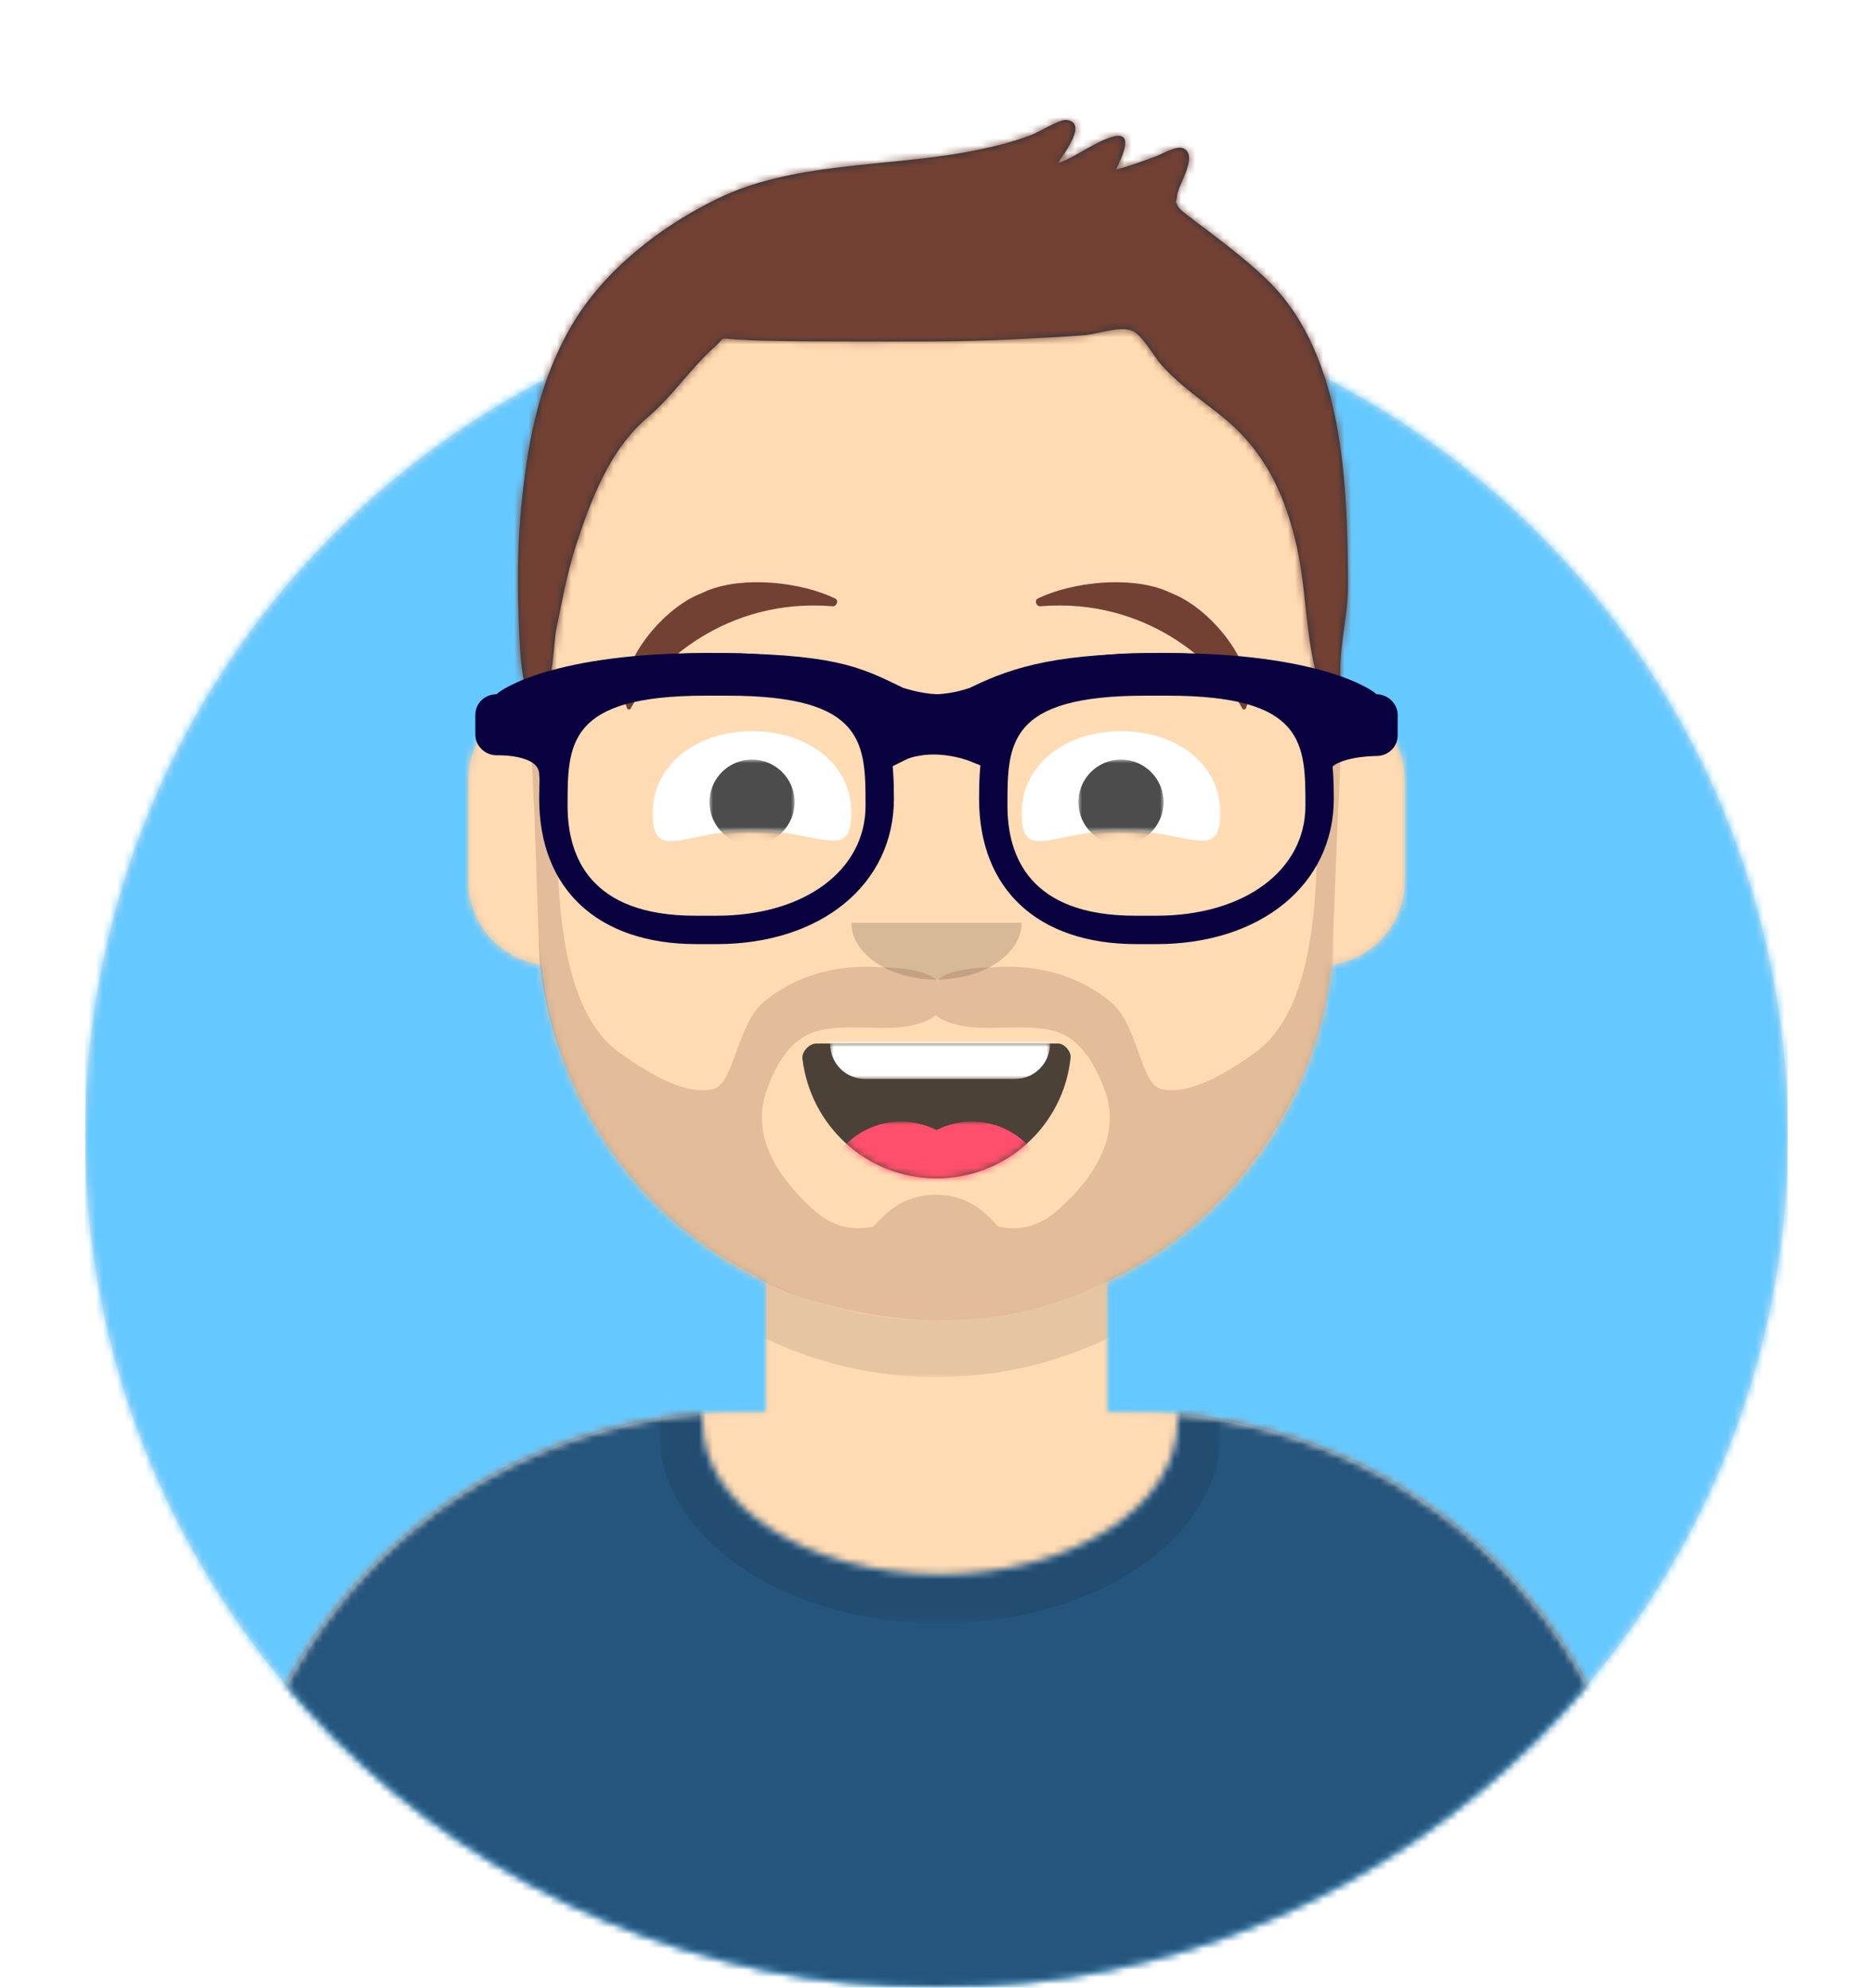<?xml version="1.0" encoding="utf-8"?>
<!-- Generator: Adobe Illustrator 28.0.0, SVG Export Plug-In . SVG Version: 6.00 Build 0)  -->
<svg version="1.1" id="Layer_1" xmlns="http://www.w3.org/2000/svg" xmlns:xlink="http://www.w3.org/1999/xlink" x="0px" y="0px"
	 viewBox="0 0 264 280" style="enable-background:new 0 0 264 280;" xml:space="preserve">
<style type="text/css">
	.st0{fill-rule:evenodd;clip-rule:evenodd;fill:#E6E6E6;}
	.st1{filter:url(#Adobe_OpacityMaskFilter);}
	.st2{fill-rule:evenodd;clip-rule:evenodd;fill:#FFFFFF;}
	.st3{mask:url(#react-mask-4_00000147202503287773075630000017667706363960422310_);}
	.st4{fill-rule:evenodd;clip-rule:evenodd;fill:#65C9FF;}
	.st5{filter:url(#Adobe_OpacityMaskFilter_00000047018868376598221500000011202483648322388904_);}
	.st6{mask:url(#react-mask-5_00000138540393881300411790000001066464784022452920_);}
	.st7{fill-rule:evenodd;clip-rule:evenodd;fill:#D0C6AC;}
	.st8{filter:url(#Adobe_OpacityMaskFilter_00000052090265600852094850000012045368354747091870_);}
	.st9{mask:url(#react-mask-6_00000175282136846601260520000001163258151912614020_);}
	.st10{fill-rule:evenodd;clip-rule:evenodd;fill:#FFDBB4;}
	.st11{filter:url(#Adobe_OpacityMaskFilter_00000048472710287894299360000009332847050006830000_);}
	
		.st12{mask:url(#react-mask-6_00000106851414748734440680000010154391921680020917_);fill-rule:evenodd;clip-rule:evenodd;fill-opacity:0.1;}
	.st13{filter:url(#Adobe_OpacityMaskFilter_00000163764077473246150940000008260387222324724113_);}
	.st14{mask:url(#react-mask-178_00000011745101561902174480000015226810815186496391_);}
	.st15{fill-rule:evenodd;clip-rule:evenodd;fill:#25557C;}
	.st16{filter:url(#Adobe_OpacityMaskFilter_00000103975002278740056010000014689524438719750072_);}
	.st17{opacity:0.6;mask:url(#react-mask-178_00000077305141390966122800000001638132958080500623_);}
	.st18{fill-rule:evenodd;clip-rule:evenodd;fill-opacity:0.16;}
	.st19{fill-rule:evenodd;clip-rule:evenodd;fill-opacity:0.7;}
	.st20{filter:url(#Adobe_OpacityMaskFilter_00000168821329986184394930000005737795747952494753_);}
	
		.st21{mask:url(#react-mask-262_00000064349208445607857590000016218300303591194791_);fill-rule:evenodd;clip-rule:evenodd;fill:#FFFFFF;}
	.st22{filter:url(#Adobe_OpacityMaskFilter_00000179638308198133152070000009622623153934403972_);}
	.st23{mask:url(#react-mask-262_00000013180056721334667680000010169037837142167984_);}
	.st24{fill-rule:evenodd;clip-rule:evenodd;fill:#FF4F6D;}
	.st25{filter:url(#Adobe_OpacityMaskFilter_00000119100361619630088240000005542141084587630987_);}
	
		.st26{mask:url(#react-mask-267_00000109742213169211494720000008413148721736513423_);fill-rule:evenodd;clip-rule:evenodd;fill-opacity:0.7;}
	.st27{filter:url(#Adobe_OpacityMaskFilter_00000077299985440181888030000017421085969986215602_);}
	
		.st28{mask:url(#react-mask-268_00000041269169328704252970000002449827633223129747_);fill-rule:evenodd;clip-rule:evenodd;fill-opacity:0.7;}
	.st29{fill-rule:evenodd;clip-rule:evenodd;fill:#724133;}
	.st30{filter:url(#Adobe_OpacityMaskFilter_00000129174852445899162090000010407670583339288476_);}
	.st31{mask:url(#react-mask-77_00000086656338137748400350000001989205704282868659_);}
	.st32{opacity:0.2;}
	.st33{filter:url(#Adobe_OpacityMaskFilter_00000028285822006520517060000014572278763736393911_);}
	.st34{display:none;mask:url(#react-mask-125_00000021081399369566518970000011255329854807049358_);}
	.st35{display:inline;}
	.st36{fill-rule:evenodd;clip-rule:evenodd;fill:#1F3140;}
	.st37{filter:url(#Adobe_OpacityMaskFilter_00000132076174668353675370000016585742925730118834_);}
	.st38{mask:url(#react-mask-76_00000140733223123550563160000011747113422060498587_);}
	.st39{fill:#08003F;}
</style>
<g id="Circle" transform="translate(12, 40)">
	<g id="Circle-Background">
		<circle id="react-path-1_00000102517246147492856000000017175186925453669789_" class="st0" cx="120" cy="120" r="120"/>
	</g>
	<defs>
		<filter id="Adobe_OpacityMaskFilter" filterUnits="userSpaceOnUse" x="0" y="0" width="240" height="240">
			<feColorMatrix  type="matrix" values="1 0 0 0 0  0 1 0 0 0  0 0 1 0 0  0 0 0 1 0"/>
		</filter>
	</defs>
	
		<mask maskUnits="userSpaceOnUse" x="0" y="0" width="240" height="240" id="react-mask-4_00000147202503287773075630000017667706363960422310_">
		<g class="st1">
			<circle id="react-path-1_00000097488486298153426250000004401379501905507731_" class="st2" cx="120" cy="120" r="120"/>
		</g>
	</mask>
	<g id="Color_x2F_Palette_x2F_Blue-01" class="st3">
		<rect id="_xD83D__xDD8D_Color" class="st4" width="240" height="240"/>
	</g>
</g>
<g id="Mask">
</g>
<defs>
	
		<filter id="Adobe_OpacityMaskFilter_00000169531970854749480900000005041200420643372928_" filterUnits="userSpaceOnUse" x="-1" y="0" width="297" height="316">
		<feColorMatrix  type="matrix" values="1 0 0 0 0  0 1 0 0 0  0 0 1 0 0  0 0 0 1 0"/>
	</filter>
</defs>
<mask maskUnits="userSpaceOnUse" x="-1" y="0" width="297" height="316" id="react-mask-5_00000138540393881300411790000001066464784022452920_">
	<g style="filter:url(#Adobe_OpacityMaskFilter_00000169531970854749480900000005041200420643372928_);">
		<path id="react-path-2_00000136379874464785595340000005301804279679360139_" class="st2" d="M12,160c0,66.3,53.7,120,120,120
			s120-53.7,120-120h12V0H0v160H12z"/>
	</g>
</mask>
<g id="Avataaar" class="st6">
	<g id="Body" transform="translate(32, 36)">
		<g>
			<path id="react-path-3_00000148629505584109599590000015665524583620625793_" class="st7" d="M124,144.6V163h4l0,0
				c39.8,0,72,32.2,72,72v9H0v-9c0-39.8,32.2-72,72-72l0,0h4v-18.4c-17.2-8.2-29.6-24.9-31.7-44.7C38.5,99.1,34,94.1,34,88V74
				c0-5.9,4.3-10.9,10-11.8V56l0,0c0-30.9,25.1-56,56-56l0,0l0,0c30.9,0,56,25.1,56,56v6.2c5.7,1,10,5.9,10,11.8v14
				c0,6.1-4.5,11.1-10.3,11.9C153.6,119.7,141.2,136.4,124,144.6z"/>
		</g>
		<defs>
			
				<filter id="Adobe_OpacityMaskFilter_00000090280290139266669780000000186265021556175254_" filterUnits="userSpaceOnUse" x="0" y="0" width="264" height="280">
				<feColorMatrix  type="matrix" values="1 0 0 0 0  0 1 0 0 0  0 0 1 0 0  0 0 0 1 0"/>
			</filter>
		</defs>
		
			<mask maskUnits="userSpaceOnUse" x="0" y="0" width="264" height="280" id="react-mask-6_00000175282136846601260520000001163258151912614020_">
			<g style="filter:url(#Adobe_OpacityMaskFilter_00000090280290139266669780000000186265021556175254_);">
				<path id="react-path-3_00000108277312563281031040000007528579995750278554_" class="st2" d="M124,144.6V163h4l0,0
					c39.8,0,72,32.2,72,72v9H0v-9c0-39.8,32.2-72,72-72l0,0h4v-18.4c-17.2-8.2-29.6-24.9-31.7-44.7C38.5,99.1,34,94.1,34,88V74
					c0-5.9,4.3-10.9,10-11.8V56l0,0c0-30.9,25.1-56,56-56l0,0l0,0c30.9,0,56,25.1,56,56v6.2c5.7,1,10,5.9,10,11.8v14
					c0,6.1-4.5,11.1-10.3,11.9C153.6,119.7,141.2,136.4,124,144.6z"/>
			</g>
		</mask>
		<g id="Skin_x2F__xD83D__xDC76__xD83C__xDFFD_-03-Brown" class="st9">
			<g id="Color" transform="translate(0, 0)">
				<rect class="st10" width="264" height="280"/>
			</g>
		</g>
		<defs>
			
				<filter id="Adobe_OpacityMaskFilter_00000021091518036203225180000015704685326971935397_" filterUnits="userSpaceOnUse" x="44" y="79" width="112" height="79">
				<feColorMatrix  type="matrix" values="1 0 0 0 0  0 1 0 0 0  0 0 1 0 0  0 0 0 1 0"/>
			</filter>
		</defs>
		
			<mask maskUnits="userSpaceOnUse" x="44" y="79" width="112" height="79" id="react-mask-6_00000106851414748734440680000010154391921680020917_">
			<g style="filter:url(#Adobe_OpacityMaskFilter_00000021091518036203225180000015704685326971935397_);">
				<path id="react-path-3_00000170970706638220240260000004759824831329441210_" class="st2" d="M124,144.6V163h4l0,0
					c39.8,0,72,32.2,72,72v9H0v-9c0-39.8,32.2-72,72-72l0,0h4v-18.4c-17.2-8.2-29.6-24.9-31.7-44.7C38.5,99.1,34,94.1,34,88V74
					c0-5.9,4.3-10.9,10-11.8V56l0,0c0-30.9,25.1-56,56-56l0,0l0,0c30.9,0,56,25.1,56,56v6.2c5.7,1,10,5.9,10,11.8v14
					c0,6.1-4.5,11.1-10.3,11.9C153.6,119.7,141.2,136.4,124,144.6z"/>
			</g>
		</mask>
		<path id="Neck-Shadow" class="st12" d="M156,79v23c0,30.9-25.1,56-56,56s-56-25.1-56-56V79v15c0,30.9,25.1,56,56,56s56-25.1,56-56
			V79z"/>
	</g>
	<g id="Clothing_x2F_Shirt-Crew-Neck" transform="translate(0, 170)">
		<g id="Clothes">
			<path id="react-path-177_00000003100285840200769180000011688432086529687466_" class="st0" d="M166,29.3c37,3,66,34,66,71.8v8.9
				H32v-8.9C32,63,61.6,31.8,99,29.2c0,0.4,0,0.7,0,1.1c0,11.9,15,21.5,33.5,21.5S166,42.2,166,30.3C166,30,166,29.6,166,29.3z"/>
		</g>
		<defs>
			
				<filter id="Adobe_OpacityMaskFilter_00000056428414651571379880000007565163026860496285_" filterUnits="userSpaceOnUse" x="0" y="0" width="264" height="110">
				<feColorMatrix  type="matrix" values="1 0 0 0 0  0 1 0 0 0  0 0 1 0 0  0 0 0 1 0"/>
			</filter>
		</defs>
		
			<mask maskUnits="userSpaceOnUse" x="0" y="0" width="264" height="110" id="react-mask-178_00000011745101561902174480000015226810815186496391_">
			<g style="filter:url(#Adobe_OpacityMaskFilter_00000056428414651571379880000007565163026860496285_);">
				<path id="react-path-177_00000079444925866335835650000015296754871361864876_" class="st2" d="M166,29.3c37,3,66,34,66,71.8
					v8.9H32v-8.9C32,63,61.6,31.8,99,29.2c0,0.4,0,0.7,0,1.1c0,11.9,15,21.5,33.5,21.5S166,42.2,166,30.3C166,30,166,29.6,166,29.3z
					"/>
			</g>
		</mask>
		<g id="Color_x2F_Palette_x2F_Gray-01" class="st14">
			<rect id="_xD83D__xDD8D_Color_00000173871741505845891060000003658318150796507810_" class="st15" width="264" height="110"/>
		</g>
		<defs>
			
				<filter id="Adobe_OpacityMaskFilter_00000021104164822662672190000007569418955558019742_" filterUnits="userSpaceOnUse" x="92.9" y="4.9" width="79.3" height="53.8">
				<feColorMatrix  type="matrix" values="1 0 0 0 0  0 1 0 0 0  0 0 1 0 0  0 0 0 1 0"/>
			</filter>
		</defs>
		
			<mask maskUnits="userSpaceOnUse" x="92.9" y="4.9" width="79.3" height="53.8" id="react-mask-178_00000077305141390966122800000001638132958080500623_">
			<g style="filter:url(#Adobe_OpacityMaskFilter_00000021104164822662672190000007569418955558019742_);">
				<path id="react-path-177_00000062167836873850306240000009171424981885330103_" class="st2" d="M166,29.3c37,3,66,34,66,71.8
					v8.9H32v-8.9C32,63,61.6,31.8,99,29.2c0,0.4,0,0.7,0,1.1c0,11.9,15,21.5,33.5,21.5S166,42.2,166,30.3C166,30,166,29.6,166,29.3z
					"/>
			</g>
		</mask>
		<g id="Shadowy" class="st17">
			<g id="Hola-_xD83D__xDC4B__xD83C__xDFFC_" transform="translate(92, 4)">
				<ellipse class="st18" cx="40.5" cy="27.8" rx="39.6" ry="26.9"/>
			</g>
		</g>
	</g>
	<g id="Face" transform="translate(76, 82)">
		<g id="Mouth_x2F_Smile" transform="translate(2, 52)">
			<g id="Mouth">
				<path id="react-path-261_00000069394589691500140620000014529661791233982112_" class="st19" d="M35.1,15.1
					C36.2,24.6,44.2,32,54,32c9.8,0,17.9-7.4,18.9-17c0.1-0.8-0.8-2-1.8-2c-14.9,0-26.3,0-34,0C36,13,35,14.2,35.1,15.1z"/>
			</g>
			<defs>
				
					<filter id="Adobe_OpacityMaskFilter_00000162343136948625379620000000017235893675446670_" filterUnits="userSpaceOnUse" x="39" y="2" width="31" height="16">
					<feColorMatrix  type="matrix" values="1 0 0 0 0  0 1 0 0 0  0 0 1 0 0  0 0 0 1 0"/>
				</filter>
			</defs>
			
				<mask maskUnits="userSpaceOnUse" x="39" y="2" width="31" height="16" id="react-mask-262_00000064349208445607857590000016218300303591194791_">
				<g style="filter:url(#Adobe_OpacityMaskFilter_00000162343136948625379620000000017235893675446670_);">
					<path id="react-path-261_00000101079021224324332960000014191396275282760859_" class="st2" d="M35.1,15.1
						C36.2,24.6,44.2,32,54,32c9.8,0,17.9-7.4,18.9-17c0.1-0.8-0.8-2-1.8-2c-14.9,0-26.3,0-34,0C36,13,35,14.2,35.1,15.1z"/>
				</g>
			</mask>
			<path id="Teeth" class="st21" d="M44,2h21c2.8,0,5,2.2,5,5v6c0,2.8-2.2,5-5,5H44c-2.8,0-5-2.2-5-5V7C39,4.2,41.2,2,44,2z"/>
			<defs>
				
					<filter id="Adobe_OpacityMaskFilter_00000114792922898861140300000006116058123622130835_" filterUnits="userSpaceOnUse" x="38" y="24" width="32" height="22">
					<feColorMatrix  type="matrix" values="1 0 0 0 0  0 1 0 0 0  0 0 1 0 0  0 0 0 1 0"/>
				</filter>
			</defs>
			
				<mask maskUnits="userSpaceOnUse" x="38" y="24" width="32" height="22" id="react-mask-262_00000013180056721334667680000010169037837142167984_">
				<g style="filter:url(#Adobe_OpacityMaskFilter_00000114792922898861140300000006116058123622130835_);">
					<path id="react-path-261_00000095325026330952625190000003233975189571643266_" class="st2" d="M35.1,15.1
						C36.2,24.6,44.2,32,54,32c9.8,0,17.9-7.4,18.9-17c0.1-0.8-0.8-2-1.8-2c-14.9,0-26.3,0-34,0C36,13,35,14.2,35.1,15.1z"/>
				</g>
			</mask>
			<g id="Tongue" class="st23">
				<g transform="translate(38, 24)">
					<circle class="st24" cx="11" cy="11" r="11"/>
					<circle class="st24" cx="21" cy="11" r="11"/>
				</g>
			</g>
		</g>
		<g id="Eyes_x2F_Squint-_xD83D__xDE0A_" transform="translate(0, 8)">
			<g id="Eye" transform="translate(16, 13)">
				<g id="The-white-stuff">
					<path id="react-path-265_00000112594221661397155750000007783127278509789086_" class="st2" d="M14,14c9.6,0,14,4.5,14-2.5
						S21.7,0,14,0S0,4.6,0,11.6S4.4,14,14,14z"/>
				</g>
				<defs>
					
						<filter id="Adobe_OpacityMaskFilter_00000128477222273407424960000009280926017056791482_" filterUnits="userSpaceOnUse" x="8" y="4" width="12" height="12">
						<feColorMatrix  type="matrix" values="1 0 0 0 0  0 1 0 0 0  0 0 1 0 0  0 0 0 1 0"/>
					</filter>
				</defs>
				
					<mask maskUnits="userSpaceOnUse" x="8" y="4" width="12" height="12" id="react-mask-267_00000109742213169211494720000008413148721736513423_">
					<g style="filter:url(#Adobe_OpacityMaskFilter_00000128477222273407424960000009280926017056791482_);">
						<path id="react-path-265_00000147941432371567498410000000868783730995782293_" class="st2" d="M14,14c9.6,0,14,4.5,14-2.5
							S21.7,0,14,0S0,4.6,0,11.6S4.4,14,14,14z"/>
					</g>
				</mask>
				<circle class="st26" cx="14" cy="10" r="6"/>
			</g>
			<g id="Eye_00000084492996289304957280000003027700372217175741_" transform="translate(68, 13)">
				<g id="Eyeball-Mask">
					<path id="react-path-266_00000165954492468737141130000000877297440930781847_" class="st2" d="M14,14c9.6,0,14,4.5,14-2.5
						S21.7,0,14,0S0,4.6,0,11.6S4.4,14,14,14z"/>
				</g>
				<defs>
					
						<filter id="Adobe_OpacityMaskFilter_00000178167016522905579730000014632101793926939320_" filterUnits="userSpaceOnUse" x="8" y="4" width="12" height="12">
						<feColorMatrix  type="matrix" values="1 0 0 0 0  0 1 0 0 0  0 0 1 0 0  0 0 0 1 0"/>
					</filter>
				</defs>
				
					<mask maskUnits="userSpaceOnUse" x="8" y="4" width="12" height="12" id="react-mask-268_00000041269169328704252970000002449827633223129747_">
					<g style="filter:url(#Adobe_OpacityMaskFilter_00000178167016522905579730000014632101793926939320_);">
						<path id="react-path-266_00000004520524147449176550000010958838188163740834_" class="st2" d="M14,14c9.6,0,14,4.5,14-2.5
							S21.7,0,14,0S0,4.6,0,11.6S4.4,14,14,14z"/>
					</g>
				</mask>
				<circle class="st28" cx="14" cy="10" r="6"/>
			</g>
		</g>
		<g id="Eyebrow_x2F_Natural_x2F_Raised-Excited-Natural">
			<path id="Eye-Browse-Reddit" class="st29" d="M22.8,1.6l0.9-0.4c5.2-2.1,13.2-1.2,18,1.1c0.6,0.3,0.2,1.2-0.4,1.1
				c-14.9-1.2-25,8.1-28.4,14.4c-0.1,0.2-0.4,0.2-0.5,0C10.2,12.6,16.9,3.9,22.8,1.6z"/>
			<path id="Eye-Browse-Reddit_00000152241661722489258060000009347572503958431383_" class="st29" d="M89.2,1.6l-0.9-0.4
				c-5.2-2.1-13.2-1.2-18,1.1c-0.6,0.3-0.2,1.2,0.4,1.1c14.9-1.2,25,8.1,28.4,14.4c0.1,0.2,0.4,0.2,0.5,0
				C101.8,12.6,95.1,3.9,89.2,1.6z"/>
		</g>
		<g id="Nose_x2F_Default" transform="translate(28, 40)">
			<path id="Nose" class="st18" d="M16,8c0,4.4,5.4,8,12,8l0,0c6.6,0,12-3.6,12-8"/>
		</g>
	</g>
	<g id="Top">
		<g id="Mask_00000119819719357109087040000011139946911458136715_">
		</g>
		<defs>
			
				<filter id="Adobe_OpacityMaskFilter_00000031195116331100171250000010255544554787672223_" filterUnits="userSpaceOnUse" x="-1" y="0" width="281" height="316">
				<feColorMatrix  type="matrix" values="1 0 0 0 0  0 1 0 0 0  0 0 1 0 0  0 0 0 1 0"/>
			</filter>
		</defs>
		
			<mask maskUnits="userSpaceOnUse" x="-1" y="0" width="281" height="316" id="react-mask-77_00000086656338137748400350000001989205704282868659_">
			<g style="filter:url(#Adobe_OpacityMaskFilter_00000031195116331100171250000010255544554787672223_);">
				<rect id="react-path-79_00000041278712346461797440000018359822025671223466_" class="st2" width="264" height="280"/>
			</g>
		</mask>
		<g id="Top_x2F_Short-Hair_x2F_Short-Flat" class="st31">
			<g transform="translate(-1, 0)">
				<g id="Facial-Hair_x2F_Beard-Light" transform="translate(49, 72)">
					<g id="Lite-Beard" class="st32">
						<path id="react-path-126_00000093143845516302921390000005177614134034016147_" class="st29" d="M101.4,98.2
							c-2.5,2.3-5.2,3.3-8.6,2.6c-0.6-0.1-3-4.5-8.9-4.5c-5.9,0-8.3,4.4-8.9,4.5c-3.4,0.7-6.1-0.3-8.6-2.6
							c-4.7-4.3-8.7-10.3-6.3-16.7c1.2-3.4,3.2-7.1,6.9-8.2c3.9-1.2,9.3,0,13.3-0.8c1.3-0.3,2.7-0.7,3.6-1.5
							c0.9,0.8,2.3,1.2,3.6,1.5c3.9,0.8,9.4-0.4,13.3,0.8c3.6,1.1,5.6,4.8,6.9,8.2C110.1,87.9,106.2,93.9,101.4,98.2 M140.1,26
							c-3.4,8.4-2.1,18.9-2.7,27.7c-0.5,7.2-2,17.9-8.4,22.5c-3.3,2.4-9.2,6.3-13.4,5.2c-2.9-0.8-3.2-9.2-7.1-12.3
							c-4.4-3.6-9.8-5.1-15.3-4.9c-2.4,0.1-7.2,0.1-9.1,1.9c-2-1.8-6.8-1.8-9.1-1.9c-5.5-0.2-10.9,1.3-15.3,4.9
							c-3.8,3.1-4.2,11.5-7.1,12.3c-4.3,1.1-10.2-2.9-13.4-5.2c-6.4-4.6-7.9-15.4-8.4-22.5C30,44.9,31.3,34.4,27.9,26
							c-1.7,0-0.6,16.1-0.6,16.1L28,62.4c1.4,16.6,11,35.4,30.3,45.3C64,111.2,75,114,84,114s17.3-1.9,26-6.4
							c18.3-9.6,28.7-28.1,29.8-45.1l0.8-20.4C140.6,42.1,141.7,26,140.1,26"/>
					</g>
					<defs>
						
							<filter id="Adobe_OpacityMaskFilter_00000163036188245832956610000008603381785789850521_" filterUnits="userSpaceOnUse" x="-32" y="0" width="264" height="244">
							<feColorMatrix  type="matrix" values="1 0 0 0 0  0 1 0 0 0  0 0 1 0 0  0 0 0 1 0"/>
						</filter>
					</defs>
					
						<mask maskUnits="userSpaceOnUse" x="-32" y="0" width="264" height="244" id="react-mask-125_00000021081399369566518970000011255329854807049358_">
						<g style="filter:url(#Adobe_OpacityMaskFilter_00000163036188245832956610000008603381785789850521_);">
							<path id="react-path-126_00000088114261200133885840000011103945752619656067_" class="st2" d="M101.4,98.2
								c-2.5,2.3-5.2,3.3-8.6,2.6c-0.6-0.1-3-4.5-8.9-4.5c-5.9,0-8.3,4.4-8.9,4.5c-3.4,0.7-6.1-0.3-8.6-2.6
								c-4.7-4.3-8.7-10.3-6.3-16.7c1.2-3.4,3.2-7.1,6.9-8.2c3.9-1.2,9.3,0,13.3-0.8c1.3-0.3,2.7-0.7,3.6-1.5
								c0.9,0.8,2.3,1.2,3.6,1.5c3.9,0.8,9.4-0.4,13.3,0.8c3.6,1.1,5.6,4.8,6.9,8.2C110.1,87.9,106.2,93.9,101.4,98.2 M140.1,26
								c-3.4,8.4-2.1,18.9-2.7,27.7c-0.5,7.2-2,17.9-8.4,22.5c-3.3,2.4-9.2,6.3-13.4,5.2c-2.9-0.8-3.2-9.2-7.1-12.3
								c-4.4-3.6-9.8-5.1-15.3-4.9c-2.4,0.1-7.2,0.1-9.1,1.9c-2-1.8-6.8-1.8-9.1-1.9c-5.5-0.2-10.9,1.3-15.3,4.9
								c-3.8,3.1-4.2,11.5-7.1,12.3c-4.3,1.1-10.2-2.9-13.4-5.2c-6.4-4.6-7.9-15.4-8.4-22.5C30,44.9,31.3,34.4,27.9,26
								c-1.7,0-0.6,16.1-0.6,16.1v20.4c0,15.3,9.6,38.2,30.8,46.9C63.3,111.5,75,115,84,115s20.7-3.1,25.9-5.3
								c21.2-8.7,30.7-32,30.8-47.2V42.1C140.6,42.1,141.7,26,140.1,26"/>
						</g>
					</mask>
					<g id="Color_x2F_Hair_x2F_Brown" class="st34">
						
							<g id="Color_00000127724385807098005170000011187625345722907782_" transform="translate(-32, 0)" class="st35">
							<rect class="st29" width="264" height="244"/>
						</g>
					</g>
				</g>
				<g id="Short-Hair">
					<path id="react-path-78_00000140692741456565720130000007178594885038123145_" class="st36" d="M180.1,39.9
						c-2.8-2.8-6-5.2-9.1-7.6c-0.7-0.5-1.4-1-2.1-1.6c-0.2-0.1-1.7-1.2-1.9-1.7c-0.5-1-0.2-0.2-0.1-1.4c0.1-1.5,3.1-5.7,0.9-6.7
						c-1-0.4-2.8,0.7-3.8,1.1c-1.9,0.7-3.8,1.4-5.7,1.9c0.9-1.9,2.7-5.6-0.6-4.6c-2.6,0.8-5,2.8-7.6,3.7c0.9-1.4,4.3-5.8,1.2-6.1
						c-1-0.1-3.8,1.7-4.9,2.1c-3.1,1.2-6.3,1.9-9.6,2.5c-11.2,2-24.3,1.4-34.7,6.5c-8,3.9-15.9,10-20.5,17.8
						c-4.4,7.5-6.1,15.7-7,24.3c-0.7,6.3-0.7,12.8-0.4,19.1c0.1,2.1,0.3,11.6,3.3,8.7c1.5-1.4,1.5-7.3,1.9-9.2
						c0.8-3.9,1.5-7.8,2.7-11.6c2.2-6.7,4.8-13.8,10.3-18.4c3.5-3,6-6.9,9.4-9.9c1.5-1.3,0.4-1.2,2.8-1c1.6,0.1,3.3,0.2,4.9,0.2
						c3.8,0.1,7.6,0.1,11.4,0.1c7.6,0,15.3,0.1,22.9-0.3c3.4-0.2,6.8-0.3,10.2-0.6c1.9-0.2,5.2-1.4,6.8-0.5c1.4,0.8,2.9,3.6,3.9,4.7
						c2.4,2.7,5.3,4.7,8.1,6.9c5.9,4.6,8.9,10.3,10.7,17.5c1.8,7.1,1.3,13.7,3.5,20.8c0.4,1.2,1.4,3.4,2.7,1.5
						c0.2-0.4,0.2-2.3,0.2-3.4c0-4.5,1.1-7.9,1.1-12.5C190.9,68.5,190.5,50.5,180.1,39.9z"/>
				</g>
				<defs>
					
						<filter id="Adobe_OpacityMaskFilter_00000118392489139454595620000002059186693677236662_" filterUnits="userSpaceOnUse" x="0" y="0" width="264" height="280">
						<feColorMatrix  type="matrix" values="1 0 0 0 0  0 1 0 0 0  0 0 1 0 0  0 0 0 1 0"/>
					</filter>
				</defs>
				
					<mask maskUnits="userSpaceOnUse" x="0" y="0" width="264" height="280" id="react-mask-76_00000140733223123550563160000011747113422060498587_">
					<g style="filter:url(#Adobe_OpacityMaskFilter_00000118392489139454595620000002059186693677236662_);">
						<path id="react-path-78_00000065756687842211440650000003692671344293916818_" class="st2" d="M180.1,39.9
							c-2.8-2.8-6-5.2-9.1-7.6c-0.7-0.5-1.4-1-2.1-1.6c-0.2-0.1-1.7-1.2-1.9-1.7c-0.5-1-0.2-0.2-0.1-1.4c0.1-1.5,3.1-5.7,0.9-6.7
							c-1-0.4-2.8,0.7-3.8,1.1c-1.9,0.7-3.8,1.4-5.7,1.9c0.9-1.9,2.7-5.6-0.6-4.6c-2.6,0.8-5,2.8-7.6,3.7c0.9-1.4,4.3-5.8,1.2-6.1
							c-1-0.1-3.8,1.7-4.9,2.1c-3.1,1.2-6.3,1.9-9.6,2.5c-11.2,2-24.3,1.4-34.7,6.5c-8,3.9-15.9,10-20.5,17.8
							c-4.4,7.5-6.1,15.7-7,24.3c-0.7,6.3-0.7,12.8-0.4,19.1c0.1,2.1,0.3,11.6,3.3,8.7c1.5-1.4,1.5-7.3,1.9-9.2
							c0.8-3.9,1.5-7.8,2.7-11.6c2.2-6.7,4.8-13.8,10.3-18.4c3.5-3,6-6.9,9.4-9.9c1.5-1.3,0.4-1.2,2.8-1c1.6,0.1,3.3,0.2,4.9,0.2
							c3.8,0.1,7.6,0.1,11.4,0.1c7.6,0,15.3,0.1,22.9-0.3c3.4-0.2,6.8-0.3,10.2-0.6c1.9-0.2,5.2-1.4,6.8-0.5
							c1.4,0.8,2.9,3.6,3.9,4.7c2.4,2.7,5.3,4.7,8.1,6.9c5.9,4.6,8.9,10.3,10.7,17.5c1.8,7.1,1.3,13.7,3.5,20.8
							c0.4,1.2,1.4,3.4,2.7,1.5c0.2-0.4,0.2-2.3,0.2-3.4c0-4.5,1.1-7.9,1.1-12.5C190.9,68.5,190.5,50.5,180.1,39.9z"/>
					</g>
				</mask>
				<g id="Skin_x2F__xD83D__xDC76__xD83C__xDFFD_-03-Brown_00000015315498487380278810000007335861960648040324_" class="st38">
					<g id="Color_00000088095108971611826820000013902385494241335215_" transform="translate(0, 0) ">
						<rect class="st29" width="264" height="280"/>
					</g>
				</g>
				<g id="Top_x2F__x5F_Resources_x2F_Prescription-02" transform="translate(62, 85)">
					<g id="Wayfarers" transform="translate(6, 7)">
						<path id="Left" class="st39" d="M34,41h-2.8C17.3,41,9,33.3,9,20.5C9,10.1,10.8,0,32.5,0h2.9C57.2,0,59,10.1,59,20.5
							C59,32.6,48.7,41,34,41z M32.4,6C13,6,13,12.8,13,21.5C13,28.6,16.1,37,31,37h3c12.4,0,21-6.4,21-15.5C55,12.8,55,6,35.6,6
							H32.4z"/>
						<path id="Right" class="st39" d="M96,41h-2.8C79.3,41,71,33.3,71,20.5C71,10.1,72.8,0,94.5,0h2.9C119.2,0,121,10.1,121,20.5
							C121,32.6,110.7,41,96,41z M94.4,6C75,6,75,12.8,75,21.5C75,28.6,78.1,37,93,37h3c12.4,0,21-6.4,21-15.5
							C117,12.8,117,6,97.6,6H94.4z"/>
						<path id="Stuff" class="st39" d="M3,5.8C3.6,5.1,11.2,0,32.5,0c17.9,0,21.6,1.9,27.4,4.7l0.4,0.2c0.4,0.1,2.4,0.8,4.8,0.9
							c2.2-0.1,4-0.7,4.6-0.9C76.2,1.7,82.6,0,97.5,0c21.3,0,28.9,5.1,29.5,5.8c1.6,0,3,1.3,3,2.9v2.9c0,1.6-1.3,2.9-3,2.9
							c0,0-6.9,0-6.9,2.9s-2-4.2-2-5.8V8.7c-3.6-1.4-10.1-3.9-20.7-3.9C85.7,4.8,79.8,6.9,74.7,9l0.1,0.1l0,2l-2.2,5.3l-2.7-1.1
							c-0.2-0.1-0.8-0.3-1.5-0.5c-2-0.5-4.1-0.7-6-0.3c-0.7,0.1-1.3,0.3-1.9,0.6l-2.6,1.3l-2.6-5.2l0.1-2.3l0.1-0.2
							c-4.4-2-8.4-4.1-22.8-4.1c-10.6,0-17.1,2.6-20.7,3.9v2.8c0,1.6-3,8.7-3,5.8S3,14.4,3,14.4c-1.6,0-3-1.3-3-2.9V8.7
							C0,7.1,1.3,5.8,3,5.8z"/>
					</g>
				</g>
			</g>
		</g>
	</g>
</g>
</svg>
